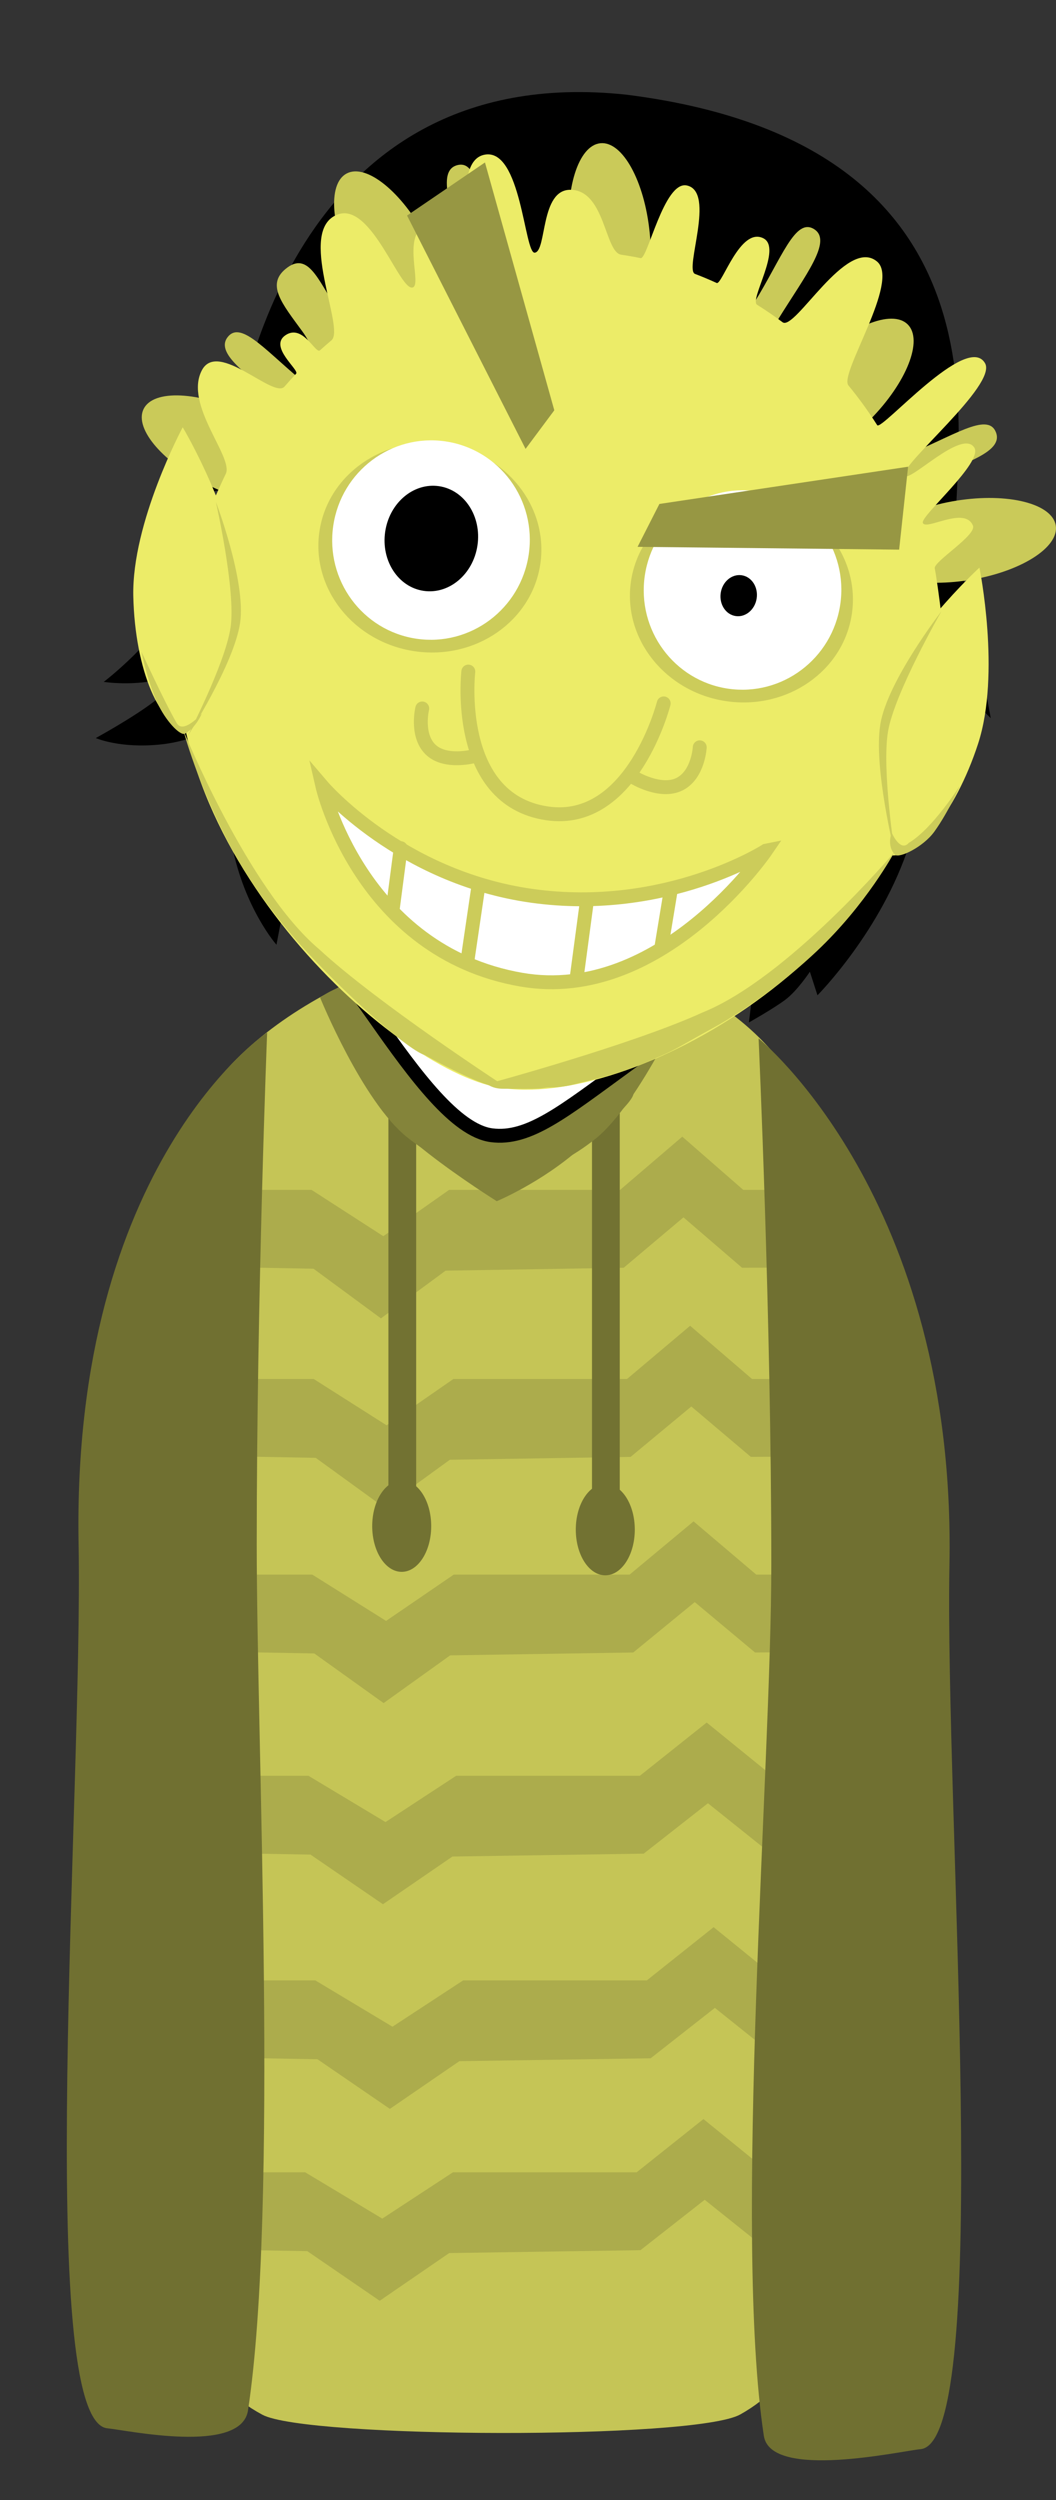 <svg viewBox="0,0,114.115,270.011" height="270.011" width="114.115" xmlns:xlink="http://www.w3.org/1999/xlink" xmlns="http://www.w3.org/2000/svg" version="1.1"><rect x="0" y="0" width="114.115" height="270.011" fill="#333333" stroke="none"/><g transform="translate(-266.715,-44.994)"><g style="mix-blend-mode: normal" stroke-dashoffset="0" stroke-dasharray="" stroke-miterlimit="10" stroke-linejoin="miter" fill-rule="nonzero" data-paper-data="{&quot;isPaintingLayer&quot;:true}"><path stroke-linecap="butt" stroke-width="2" stroke="none" fill="#000000" fill-opacity="0.01" d="M266.715,315.006v-270.011h106.57v270.011z"></path><g stroke-linecap="butt" stroke-width="0" stroke="none" data-paper-data="{&quot;index&quot;:null}"><path fill="#c5c556" d="M353.708,244c0,23.196 -17.148,-2 -32.75,-2c-15.602,0 -30,-16.304 -30,-39.5c0,-7.41 -6.459,-28.872 -4.194,-34.916c4.826,-12.875 24.576,-21.084 35.194,-21.084c9.962,0 28.313,5.606 33.048,20.577c2.68,8.475 -1.298,68.539 -1.298,76.923z"></path><path fill="#c5c556" d="M355.208,262.875c0,18.874 3.975,35.923 -8.499,42.877c-4.91,2.737 -46.865,2.585 -51.635,0.032c-13.04,-6.979 -7.116,-23.421 -7.116,-42.409c0,-17.35 -0.289,-53.934 7.272,-66.612c3.901,-6.543 12.278,4.837 18.853,4.237c5.801,-0.529 11.804,-0.694 16.113,0.771c8.447,2.87 13.088,-14.275 16.835,-6.289c6.089,12.977 8.177,53.761 8.177,67.394z"></path><path fill="#acac4c" d="M293.146,181.875v-8.375h7.237l7.754,5l7.108,-5h18.48l6.72,-5.75l6.591,5.75h8.789v8.375l-8.92,0.034l-6.332,-5.442l-6.462,5.443l-19.242,0.312l-6.99,5.153l-7.284,-5.361z"></path><path fill="#acac4c" d="M293.271,202.3v-8.375h7.348l7.872,5l7.216,-5h18.763l6.823,-5.75l6.692,5.75h7.697l-0.143,8.375l-7.688,0.034l-6.429,-5.442l-6.561,5.443l-19.536,0.312l-7.097,5.153l-7.395,-5.361z"></path><path fill="#acac4c" d="M293.021,223.425v-8.375h7.442l7.974,5l7.31,-5h19.005l6.911,-5.75l6.778,5.75h6.455l-0.429,8.375l-6.162,0.034l-6.512,-5.442l-6.646,5.443l-19.788,0.312l-7.189,5.153l-7.491,-5.361z"></path><path fill="#acac4c" d="M292.271,245.15v-8.375h7.774l8.33,5l7.635,-5h19.852l7.219,-5.75l7.08,5.75h3.609v8.375l-3.751,0.034l-6.802,-5.442l-6.942,5.443l-20.67,0.312l-7.509,5.153l-7.825,-5.361z"></path><path fill="#acac4c" d="M293.021,267.25v-8.375h7.774l8.33,5l7.635,-5h19.852l7.219,-5.75l7.08,5.75h3.609v8.375l-3.751,0.034l-6.802,-5.442l-6.942,5.443l-20.67,0.312l-7.509,5.153l-7.825,-5.361z"></path><path fill="#acac4c" d="M291.921,287.975v-8.375h7.774l8.33,5l7.635,-5h19.852l7.219,-5.75l7.08,5.75h3.609v8.375l-3.751,0.034l-6.802,-5.442l-6.942,5.443l-20.67,0.312l-7.509,5.153l-7.825,-5.361z"></path></g><g stroke-linecap="butt" stroke-width="0" stroke="none" fill="#727232" data-paper-data="{&quot;index&quot;:null}"><path d="M308.688,206.25v-42h3v42z"></path><path d="M313.313,209.813c0,2.727 -1.427,4.938 -3.188,4.938c-1.76,0 -3.188,-2.211 -3.188,-4.938c0,-2.727 1.427,-4.938 3.188,-4.938c1.76,0 3.188,2.211 3.188,4.938z"></path></g><g stroke-linecap="butt" stroke-width="0" stroke="none" fill="#727232" data-paper-data="{&quot;index&quot;:null}"><path d="M330.688,206.625v-42h3v42z"></path><path d="M335.313,210.188c0,2.727 -1.427,4.938 -3.188,4.938c-1.76,0 -3.188,-2.211 -3.188,-4.938c0,-2.727 1.427,-4.938 3.188,-4.938c1.76,0 3.188,2.211 3.188,4.938z"></path></g><path stroke-linecap="butt" stroke-width="0" stroke="none" fill="#707031" data-paper-data="{&quot;index&quot;:null}" d="M294.458,211.75c0,21.839 2.373,71.681 -0.942,93.561c-0.729,4.814 -13.164,2.12 -15.183,1.939c-7.908,-0.707 -2.639,-68.857 -3.125,-95.5c-0.75,-41.148 20.375,-55.25 20.375,-55.25c0,0 -1.125,28.602 -1.125,55.25z"></path><path stroke-linecap="butt" stroke-width="0" stroke="none" fill="#84843a" data-paper-data="{&quot;index&quot;:null}" d="M335.175,163.054c0,0.893 -2.735,3.275 -5.808,5.989c-4.175,3.688 -8.971,5.678 -8.971,5.678c0,0 -3.959,-2.477 -7.423,-5.182c-3.035,-2.37 -5.632,-4.934 -5.632,-5.901c0,-2.071 9.751,4 12.629,4c2.878,0 15.205,-6.654 15.205,-4.583z"></path><g stroke-linecap="butt" stroke-width="0" stroke="none" fill="#84843a" data-paper-data="{&quot;index&quot;:null}"><path d="M314.359,160.775c4.858,3.873 10.317,7.588 8.481,9.891c-1.836,2.303 -7.263,1.031 -12.121,-2.843c-4.858,-3.873 -9.413,-15.092 -9.413,-15.092c0,0 2.491,-1.803 3.772,-1.106c2.758,1.499 5.964,6.504 9.281,9.149z"></path><path data-paper-data="{&quot;index&quot;:null}" d="M341.354,151.844c0,0 -5.444,12.274 -10.302,16.147c-4.858,3.873 -10.285,5.146 -12.121,2.843c-1.836,-2.303 3.623,-6.018 8.481,-9.891c3.584,-2.857 8.417,-8.107 11.289,-9.732c1.021,-0.578 2.654,0.634 2.654,0.634z"></path></g><g stroke-linecap="butt" stroke-width="1.5" data-paper-data="{&quot;index&quot;:null}"><path stroke="none" fill="#000000" d="M284.521,97.827c0,0 7.112,-5.07 7.37,-5.926c0.678,-2.245 5.807,-40.637 42.545,-36.678c45.26,5.717 34.183,41.539 35.708,48.83c2.092,9.997 3.635,18.506 3.635,18.506c0,0 -2.492,-2.488 -3.658,-3.775c-1.088,-1.201 -3.375,-3.746 -3.375,-3.746c0,0 1.585,10.921 -1.753,21.116c-2.99,9.352 -9.94,16.328 -9.94,16.328l-0.819,-2.545c0,0 -1.361,2.07 -2.679,3.048c-1.319,0.978 -3.91,2.433 -3.91,2.433l0.458,-3.758c0,0 -8.776,10.088 -26.234,7.368c-16.446,-2.684 -24.768,-14.67 -24.768,-14.67l-0.512,2.667c0,0 -3.447,-3.908 -4.805,-10.733c-1.618,-8.135 -1.454,-12.859 -1.454,-12.859c0,0 -2.647,1.572 -6.192,1.954c-4.442,0.479 -7.074,-0.684 -7.074,-0.684c0,0 4.052,-2.21 6.355,-3.991c2.051,-1.587 3.178,-3.02 3.178,-3.02c0,0 -2.292,0.783 -4.52,1.006c-2.324,0.233 -4.153,-0.063 -4.153,-0.063c0,0 5.779,-4.352 8.725,-9.947c2.782,-5.283 3.753,-10.765 3.753,-10.765c0,0 -1.475,0.466 -3.485,0.308c-1.274,-0.1 -2.397,-0.403 -2.397,-0.403z"></path><path stroke="#000000" fill="#ffffff" d="M299.807,111.77c0.502,-7.459 2.891,-17.292 2.891,-17.292c0,0 3.454,0.466 14.534,-1.109c8.512,-1.21 22.183,-6.534 22.183,-6.534c0,0 -2.631,2.717 -4.109,4.002c-1.571,1.367 -4.715,4.019 -4.715,4.019c0,0 8.172,-0.52 15.539,-2.598c9.188,-2.3 11.609,-4.543 13.775,-2.716c2.557,2.156 -2.407,23.589 -3.549,29.162c-1.27,5.668 -3.974,9.227 -5.047,12.189c-1.073,2.962 -1.327,6.143 -4.616,15.887c-2.053,6.081 -5.535,8.403 -12.31,13.331c-6.775,4.927 -10.529,8.007 -14.543,7.488c-3.862,-0.5 -8.275,-6.485 -12.543,-12.569c-4.545,-6.478 -7.711,-9.89 -7.569,-16.751c0.127,-6.179 0.689,-10.132 1.133,-15.582c0.325,-3.983 -1.327,-6.852 -1.053,-10.925z"></path></g><path stroke-linecap="butt" stroke-width="0" stroke="none" fill="#caca59" data-paper-data="{&quot;index&quot;:null}" d="M303.645,85.993c-2.449,1.781 -2.031,-2.145 -4.235,-5.176c-2.205,-3.031 -4.074,-5.159 -1.625,-6.941c2.449,-1.781 3.531,1.994 5.736,5.024c2.205,3.031 2.573,5.311 0.125,7.092z"></path><path stroke-linecap="butt" stroke-width="0" stroke="none" fill="#caca59" data-paper-data="{&quot;index&quot;:null}" d="M333.609,80.687c-2.387,0.237 -4.772,-4.098 -5.327,-9.683c-0.556,-5.585 0.929,-10.305 3.316,-10.542c2.387,-0.237 4.772,4.098 5.327,9.683c0.556,5.585 -0.929,10.305 -3.316,10.542z"></path><g stroke-linecap="butt" stroke-width="0" stroke="none" fill="#caca59" data-paper-data="{&quot;index&quot;:null}"><path d="M348.233,77.656c2.958,-4.77 4.407,-9.184 6.446,-7.921c2.038,1.264 -0.91,4.963 -3.868,9.733c-2.958,4.77 -4.804,8.805 -6.843,7.541c-2.038,-1.264 1.307,-4.583 4.265,-9.353z"></path><path d="M354.571,84.201c3.947,-3.99 8.529,-5.857 10.234,-4.171c1.705,1.687 -0.112,6.289 -4.059,10.279c-3.947,3.99 -8.529,5.857 -10.234,4.171c-1.705,-1.687 0.112,-6.289 4.059,-10.279z"></path></g><g stroke-linecap="butt" stroke-width="0" stroke="none" fill="#caca59" data-paper-data="{&quot;index&quot;:null}"><path d="M321.403,82.46c-2.316,0.623 -2.922,-3.773 -4.381,-9.193c-1.458,-5.42 -3.216,-9.811 -0.9,-10.434c2.316,-0.623 2.433,4.022 3.891,9.442c1.458,5.42 3.706,9.562 1.39,10.185z"></path><path d="M313.698,81.688c-2.119,1.124 -5.969,-1.984 -8.599,-6.942c-2.63,-4.958 -3.045,-9.889 -0.926,-11.013c2.119,-1.124 5.969,1.984 8.599,6.942c2.63,4.958 3.045,9.889 0.926,11.013z"></path></g><g stroke-linecap="butt" stroke-width="0" stroke="none" fill="#caca59" data-paper-data="{&quot;index&quot;:null}"><path d="M307.196,94.088c-1.499,1.872 -4.588,-1.314 -8.969,-4.823c-4.381,-3.508 -8.395,-6.01 -6.896,-7.882c1.499,-1.872 4.34,1.805 8.721,5.313c4.381,3.508 8.643,5.52 7.144,7.392z"></path><path d="M300.527,98.022c-1.044,2.159 -5.987,1.93 -11.04,-0.513c-5.053,-2.443 -8.303,-6.174 -7.259,-8.333c1.044,-2.159 5.987,-1.93 11.04,0.513c5.053,2.443 8.303,6.174 7.259,8.333z"></path></g><g stroke-linecap="butt" stroke-width="0" stroke="none" fill="#caca59" data-paper-data="{&quot;index&quot;:null}"><path d="M364.451,94.242c5.206,-2.098 8.985,-4.8 9.882,-2.576c0.896,2.225 -3.668,3.464 -8.874,5.562c-5.206,2.098 -9.081,4.259 -9.978,2.035c-0.896,-2.225 3.764,-2.923 8.97,-5.021z"></path><path d="M370.086,99.062c5.543,-0.884 10.342,0.32 10.719,2.689c0.378,2.369 -3.809,5.005 -9.352,5.889c-5.543,0.884 -10.342,-0.32 -10.72,-2.689c-0.378,-2.369 3.809,-5.005 9.352,-5.889z"></path></g><path stroke-linecap="butt" stroke-width="0" stroke="none" fill="#ecec68" data-paper-data="{&quot;index&quot;:null}" d="M368.187,123.5c-3.655,24.837 -33.429,41.378 -47.579,38.944c-11.578,-1.991 -37.999,-26.162 -34.344,-50.999c0.538,-3.658 1.46,-7.156 2.711,-10.451c0.308,-0.809 1.727,-4.016 2.131,-4.806c0.911,-1.786 -4.55,-7.481 -2.571,-11.213c1.744,-3.289 7.741,3.133 8.924,1.77c0.411,-0.473 0.83,-0.937 1.257,-1.391c0.381,-0.404 -3.01,-2.915 -1.145,-4.162c1.881,-1.257 3.241,2.071 3.721,1.637c0.409,-0.37 0.824,-0.731 1.244,-1.084c1.527,-1.28 -3.819,-11.911 0.665,-13.586c3.701,-1.382 6.781,8.528 8.158,7.863c0.877,-0.424 -1.027,-5.168 1.051,-6.57c1.688,-1.139 3.587,4.66 4.591,4.351c1.365,-0.42 -1.81,-11.321 2.059,-12.099c3.983,-0.801 4.317,10.692 5.439,10.58c1.323,-0.133 0.569,-6.852 3.88,-6.793c3.746,0.068 3.674,6.746 5.464,7.01c0.709,0.104 1.41,0.228 2.104,0.37c0.75,0.153 2.524,-8.377 4.991,-7.847c3.16,0.678 -0.306,9.1 0.883,9.552c0.794,0.302 1.575,0.629 2.342,0.98c0.57,0.261 2.533,-6.098 5.043,-4.828c2.076,1.05 -1.547,6.637 -0.675,7.182c0.943,0.589 1.859,1.218 2.749,1.884c1.338,1.002 6.907,-9.282 10.204,-6.562c2.561,2.113 -4.12,12.128 -3.087,13.384c1.118,1.359 2.157,2.794 3.111,4.295c0.435,0.684 9.707,-10.059 11.652,-6.693c1.36,2.353 -9.226,10.984 -8.704,12.125c0.427,0.934 6.188,-5.093 7.542,-3.014c1.018,1.562 -5.806,7.365 -5.562,8.127c0.292,0.908 4.534,-1.855 5.42,0.307c0.422,1.029 -4.278,3.885 -4.129,4.61c0.235,1.139 0.846,5.796 0.915,6.981c0.192,3.313 0.05,6.711 -0.455,10.147z"></path><path stroke-linecap="butt" stroke-width="0" stroke="none" fill="#cccc5a" data-paper-data="{&quot;index&quot;:null}" d="M325.105,105.899c-0.909,6.177 -6.989,10.397 -13.581,9.427c-6.592,-0.97 -11.199,-6.763 -10.29,-12.94c0.909,-6.177 6.989,-10.397 13.581,-9.427c6.592,0.97 11.199,6.763 10.29,12.94z"></path><path stroke-linecap="butt" stroke-width="0" stroke="none" fill="#ffffff" data-paper-data="{&quot;index&quot;:null}" d="M323.851,104.874c-0.866,5.885 -6.296,9.96 -12.129,9.102c-5.832,-0.858 -9.859,-6.325 -8.993,-12.21c0.866,-5.885 6.296,-9.96 12.129,-9.102c5.832,0.858 9.859,6.325 8.993,12.21z"></path><path stroke-linecap="butt" stroke-width="0" stroke="none" fill="#cccc5a" data-paper-data="{&quot;index&quot;:null}" d="M358.771,111.292c-0.909,6.177 -6.989,10.397 -13.581,9.427c-6.592,-0.97 -11.199,-6.763 -10.29,-12.94c0.909,-6.177 6.989,-10.397 13.581,-9.427c6.592,0.97 11.199,6.763 10.29,12.94z"></path><path stroke-linecap="butt" stroke-width="0" stroke="none" fill="#ffffff" data-paper-data="{&quot;index&quot;:null}" d="M357.517,110.267c-0.866,5.885 -6.296,9.96 -12.129,9.102c-5.832,-0.858 -9.859,-6.325 -8.993,-12.21c0.866,-5.885 6.296,-9.96 12.129,-9.102c5.832,0.858 9.859,6.325 8.993,12.21z"></path><path stroke-linecap="butt" stroke-width="0" stroke="none" fill="#000000" data-paper-data="{&quot;index&quot;:null}" d="M348.485,109.61c-0.179,1.217 -1.195,2.076 -2.268,1.918c-1.074,-0.158 -1.799,-1.273 -1.62,-2.49c0.179,-1.217 1.195,-2.076 2.268,-1.918c1.074,0.158 1.799,1.273 1.62,2.49z"></path><path stroke-linecap="butt" stroke-width="0" stroke="none" fill="#000000" data-paper-data="{&quot;index&quot;:null}" d="M318.313,103.888c-0.459,3.122 -3.065,5.324 -5.819,4.919c-2.754,-0.405 -4.614,-3.265 -4.155,-6.387c0.459,-3.122 3.065,-5.324 5.819,-4.919c2.754,0.405 4.614,3.265 4.155,6.387z"></path><path stroke-linecap="round" stroke-width="1.5" stroke="#cccc5a" fill="none" data-paper-data="{&quot;index&quot;:null}" d="M338.437,120.958c0,0 -3.363,13.249 -12.609,11.876c-10.105,-1.501 -8.505,-15.312 -8.505,-15.312"></path><path stroke-linecap="round" stroke-width="1.5" stroke="#cccc5a" fill="none" data-paper-data="{&quot;index&quot;:null}" d="M318.068,126.63c0,0 -3.248,0.919 -4.872,-0.731c-1.539,-1.563 -0.853,-4.392 -0.853,-4.392"></path><path stroke-linecap="round" stroke-width="1.5" stroke="#cccc5a" fill="none" data-paper-data="{&quot;index&quot;:null}" d="M342.332,125.701c0,0 -0.149,2.908 -2.131,3.953c-2.092,1.102 -5.041,-0.728 -5.041,-0.728"></path><path stroke-linecap="butt" stroke-width="0" stroke="none" fill="#ecec68" data-paper-data="{&quot;index&quot;:null}" d="M372.41,125.318c-2.471,7.583 -6.924,12.931 -9.945,11.947c-3.022,-0.985 -3.468,-7.93 -0.997,-15.513c2.471,-7.583 11.089,-15.457 11.089,-15.457c0,0 2.324,11.44 -0.147,19.022z"></path><path stroke-linecap="butt" stroke-width="0" stroke="none" fill="#ecec68" data-paper-data="{&quot;index&quot;:null}" d="M286.46,91.139c0,0 5.984,10.023 6.166,17.996c0.182,7.973 -2.246,14.495 -5.424,14.568c-3.177,0.072 -5.9,-6.332 -6.082,-14.305c-0.182,-7.973 5.339,-18.258 5.339,-18.258z"></path><path stroke-linecap="butt" stroke-width="0" stroke="none" fill="#cccc5a" data-paper-data="{&quot;index&quot;:null}" d="M321.164,162.239c0,0 -0.064,1.356 -8.559,-3.311c-1.546,-0.416 -7.533,-5.565 -12.655,-11.048c-3.048,-3.263 -6.095,-7.334 -8.179,-11.193c-3.653,-6.762 -5.262,-12.875 -5.262,-12.875c0,0 6.967,17.207 14.705,23.706c6.296,5.832 19.95,14.721 19.95,14.721z"></path><path stroke-linecap="butt" stroke-width="0" stroke="none" fill="#cccc5a" data-paper-data="{&quot;index&quot;:null}" d="M342.605,154.351c9.24,-3.705 20.74,-17.302 20.74,-17.302c0,0 -2.981,5.597 -8.378,10.683c-3.08,2.903 -7.365,6.188 -11.202,8.283c-3.114,1.7 -3.926,2.286 -5.664,3.029c-1.145,0.49 -2.307,1.159 -5.764,2.146c-1.082,0.309 -2.415,0.61 -3.986,1.012c-1.66,0.323 -2.264,0.206 -2.626,0.259c-0.666,0.098 -0.527,0.144 -4.711,0.115c-1.11,-0.008 -1.659,-0.511 -1.659,-0.511c0,0 15.581,-4.208 23.251,-7.714z"></path><path stroke-linecap="butt" stroke-width="0" stroke="none" fill="#cccc5a" data-paper-data="{&quot;index&quot;:null}" d="M286.938,124.583c0,0 4.112,-7.875 4.695,-11.84c0.585,-3.978 -1.596,-13.564 -1.596,-13.564c0,0 3.286,8.584 2.625,13.077c-0.661,4.493 -5.725,12.327 -5.725,12.327z"></path><path stroke-linecap="butt" stroke-width="0" stroke="none" fill="#cccc5a" data-paper-data="{&quot;index&quot;:null}" d="M361.851,123.188c0.781,-4.673 6.599,-12.176 6.599,-12.176c0,0 -5.082,8.845 -5.773,12.982c-0.689,4.123 0.749,13.238 0.749,13.238c0,0 -2.356,-9.371 -1.575,-14.044z"></path><path stroke-linecap="butt" stroke-width="0" stroke="none" fill="#cccc5a" data-paper-data="{&quot;index&quot;:null}" d="M288.523,122.057c0,0 -0.575,1.458 -1.803,2.162c-0.539,0.309 -2.153,-1.433 -3.024,-3.372c-1.114,-2.48 -1.693,-5.471 -1.693,-5.471c0,0 2.365,5.202 3.808,7.715c0.711,1.238 2.712,-1.034 2.712,-1.034z"></path><path stroke-linecap="butt" stroke-width="0" stroke="none" fill="#cccc5a" data-paper-data="{&quot;index&quot;:null}" d="M364.917,136.026c2.561,-1.5 5.527,-6.182 5.527,-6.182c0,0 -1.193,2.785 -2.753,4.955c-1.219,1.697 -3.837,2.924 -4.253,2.505c-0.948,-0.956 -0.365,-2.388 -0.365,-2.388c0,0 0.925,2.16 1.843,1.111z"></path><path stroke-linecap="butt" stroke-width="0" stroke="none" fill="#979743" data-paper-data="{&quot;index&quot;:null}" d="M310.703,68.273l8.419,-5.733l7.493,26.765l-3.105,4.168z"></path><path stroke-linecap="butt" stroke-width="0" stroke="none" fill="#979743" data-paper-data="{&quot;index&quot;:null}" d="M335.614,104.052l2.358,-4.632l26.874,-4.021l-0.967,8.955z"></path><g stroke-width="1.5" stroke="#cccc5a"><path stroke-linecap="butt" fill="#ffffff" data-paper-data="{&quot;index&quot;:null}" d="M349.484,136.866c0,0 -11.316,16.558 -26.442,13.929c-17.396,-3.023 -21.482,-20.871 -21.482,-20.871c0,0 8.385,9.831 22.648,11.821c14.518,2.026 25.275,-4.879 25.275,-4.879z"></path><path stroke-linecap="round" fill="none" data-paper-data="{&quot;index&quot;:null}" d="M310.017,136.594l-0.888,6.783"></path><path stroke-linecap="round" fill="none" data-paper-data="{&quot;index&quot;:null}" d="M317.188,149.017l1.233,-8.378"></path><path stroke-linecap="round" fill="none" data-paper-data="{&quot;index&quot;:null}" d="M330.142,142.273l-1.094,8.179"></path><path stroke-linecap="round" fill="none" data-paper-data="{&quot;index&quot;:null}" d="M339.201,141.121l-1.024,6.214"></path></g><path stroke-linecap="butt" stroke-width="0" stroke="none" fill="#707031" data-paper-data="{&quot;index&quot;:null}" d="M348.691,157.141c0,0 21.375,17.212 20.625,56.859c-0.504,26.643 4.783,94.793 -3.125,95.5c-2.019,0.18 -16.204,3.374 -16.933,-1.439c-3.315,-21.88 0.808,-72.222 0.808,-94.061c0,-26.648 -1.375,-56.859 -1.375,-56.859z"></path></g></g></svg><!--rotationCenter:53.285165000000006:135.00551000000002-->